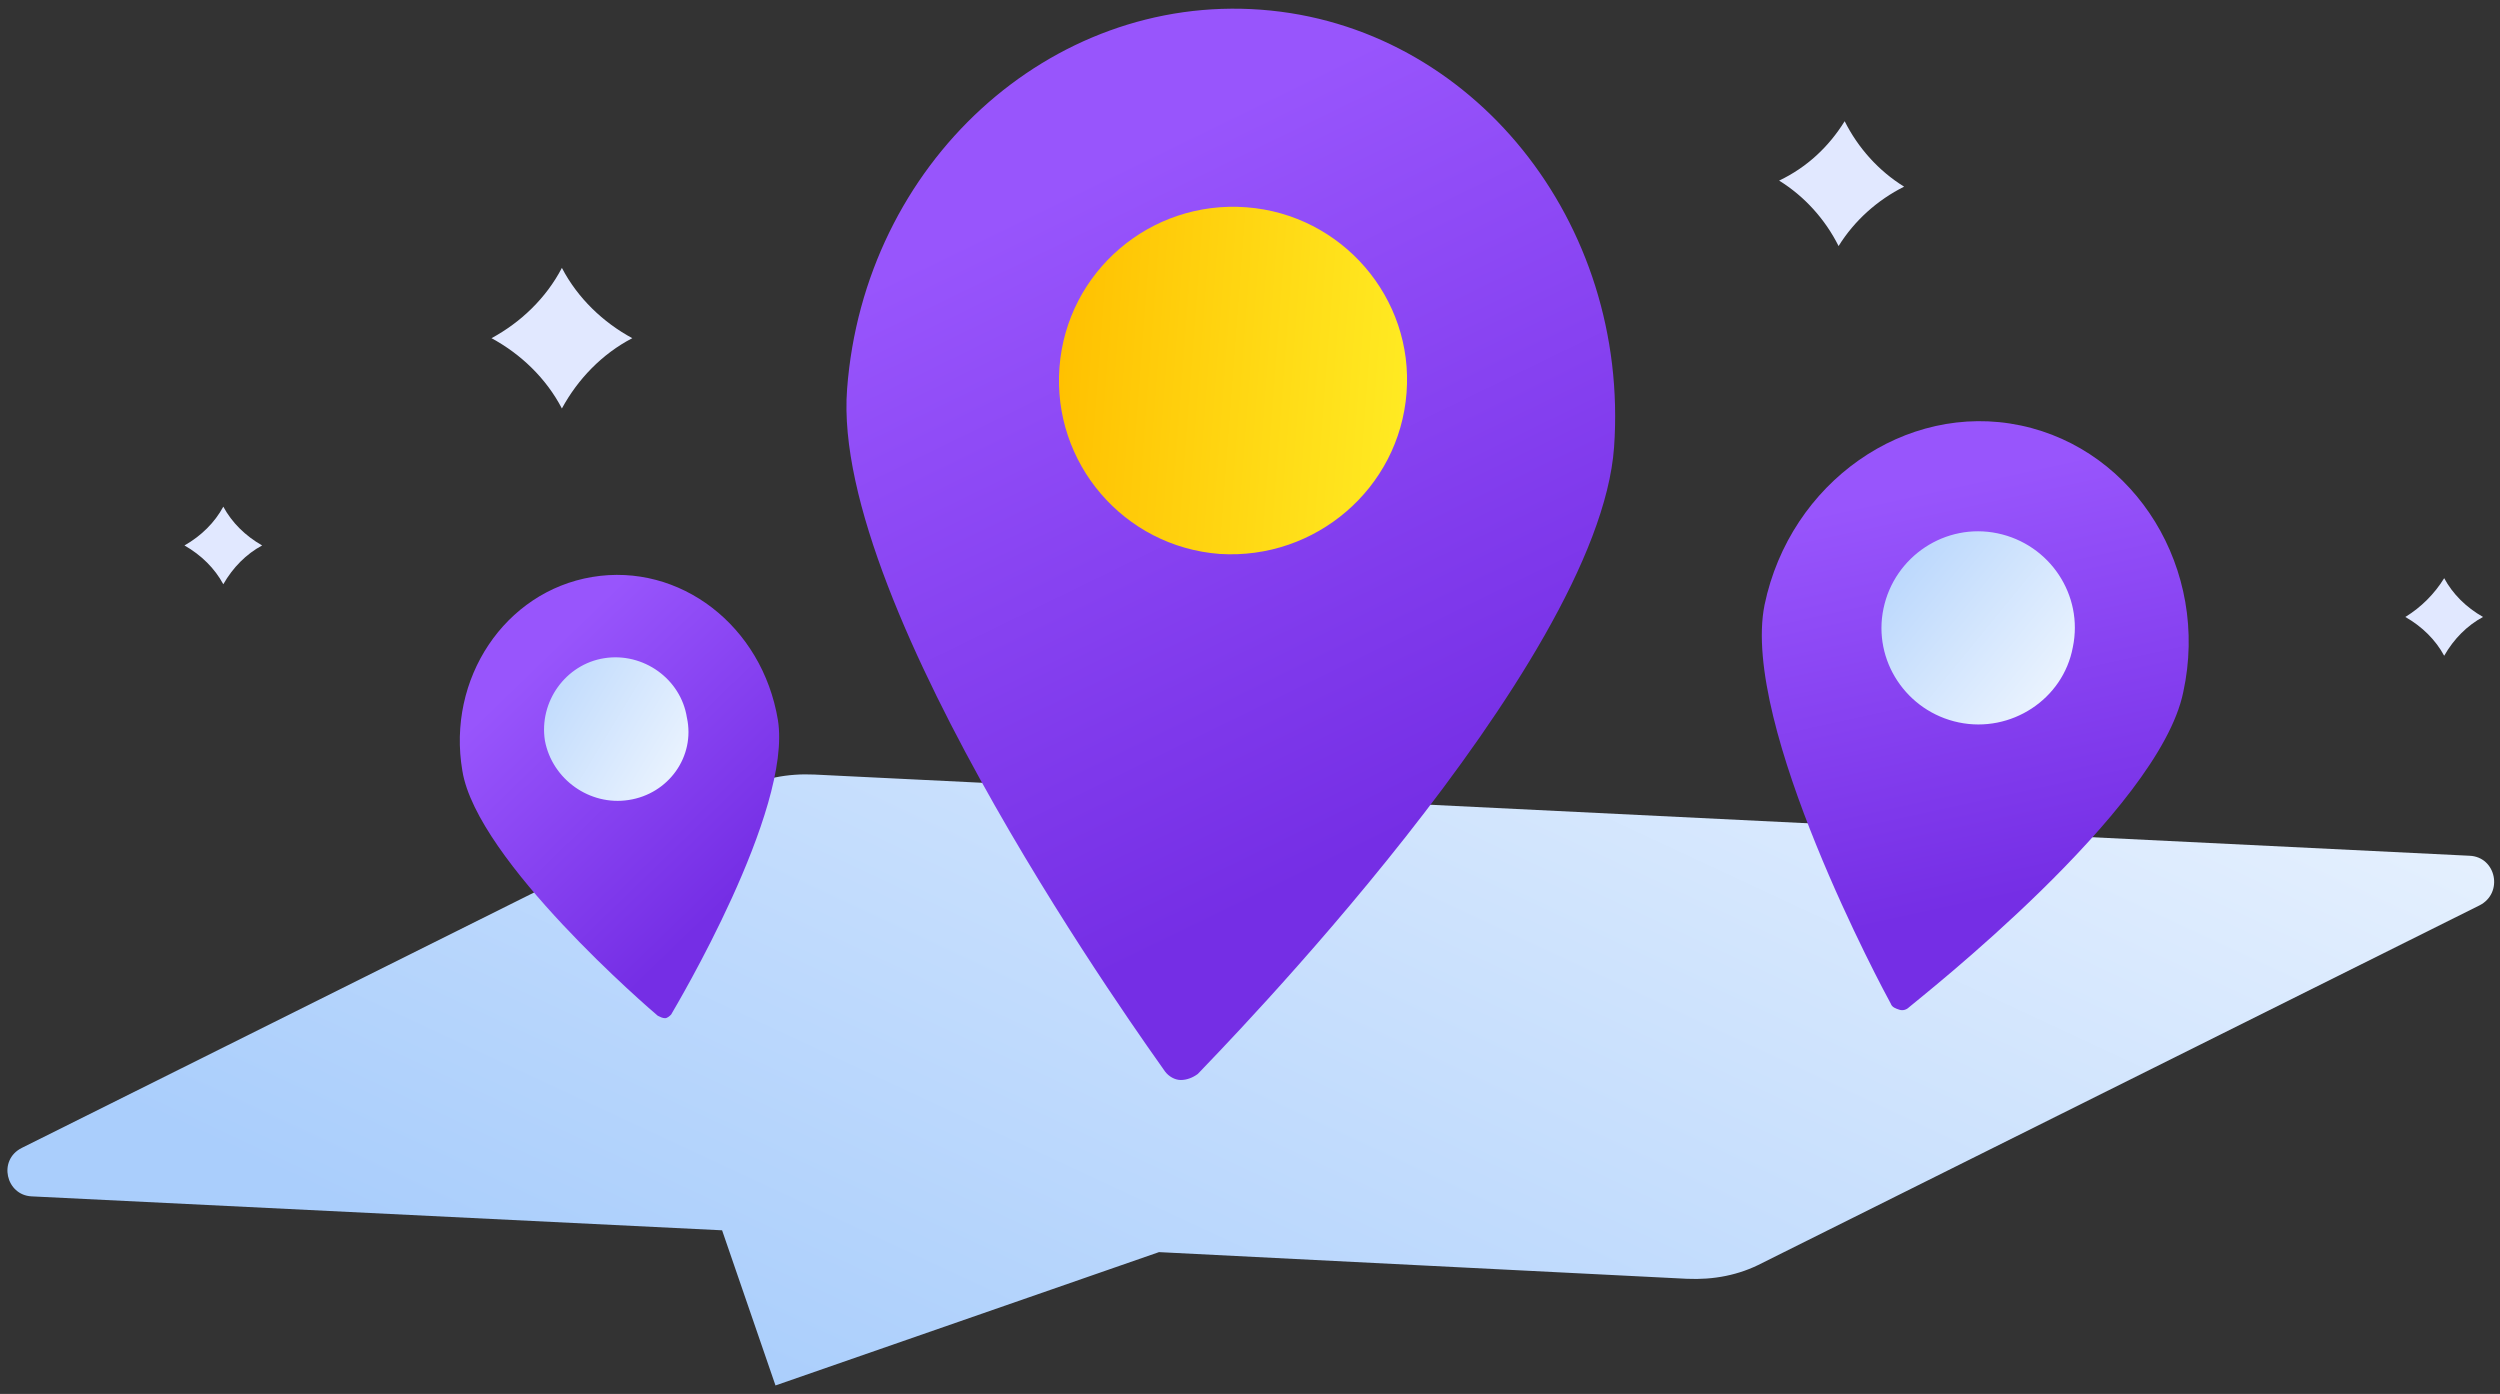 <?xml version="1.0" encoding="UTF-8"?>
<svg width="165px" height="92px" viewBox="0 0 165 92" version="1.1" xmlns="http://www.w3.org/2000/svg" xmlns:xlink="http://www.w3.org/1999/xlink">
    <rect x="0" y="0" width="165" height="92" fill="#333333" stroke="none"/>
    <!-- Generator: sketchtool 51.2 (57519) - http://www.bohemiancoding.com/sketch -->
    <title>E5DE914C-33C7-4CC1-B2AC-B0D8BB733037</title>
    <desc>Created with sketchtool.</desc>
    <defs>
        <linearGradient x1="7.479%" y1="63.4%" x2="140.54%" y2="-5.956%" id="linearGradient-1">
            <stop stop-color="#AACEFC" offset="1.531%"></stop>
            <stop stop-color="#FFFFFF" offset="100%"></stop>
        </linearGradient>
        <linearGradient x1="41.463%" y1="13.134%" x2="65.108%" y2="79.463%" id="linearGradient-2">
            <stop stop-color="#9855FC" offset="1.02%"></stop>
            <stop stop-color="#752EE5" offset="100%"></stop>
        </linearGradient>
        <linearGradient x1="0.084%" y1="46.18%" x2="99.7%" y2="53.679%" id="linearGradient-3">
            <stop stop-color="#FFC000" offset="0%"></stop>
            <stop stop-color="#FFEB23" offset="100%"></stop>
        </linearGradient>
        <linearGradient x1="33.645%" y1="15.222%" x2="78.545%" y2="76.005%" id="linearGradient-4">
            <stop stop-color="#9855FC" offset="1.02%"></stop>
            <stop stop-color="#752EE5" offset="100%"></stop>
        </linearGradient>
        <linearGradient x1="-43.775%" y1="-6.377%" x2="135.483%" y2="100.589%" id="linearGradient-5">
            <stop stop-color="#AACEFC" offset="1.531%"></stop>
            <stop stop-color="#FFFFFF" offset="100%"></stop>
        </linearGradient>
        <linearGradient x1="46.018%" y1="12.677%" x2="57.513%" y2="81.395%" id="linearGradient-6">
            <stop stop-color="#9855FC" offset="1.02%"></stop>
            <stop stop-color="#752EE5" offset="100%"></stop>
        </linearGradient>
        <linearGradient x1="-15.899%" y1="-3.793%" x2="119.009%" y2="106.016%" id="linearGradient-7">
            <stop stop-color="#AACEFC" offset="1.531%"></stop>
            <stop stop-color="#FFFFFF" offset="100%"></stop>
        </linearGradient>
    </defs>
    <g id="Mobile" stroke="none" stroke-width="1" fill="none" fill-rule="evenodd">
        <g id="homepage-mobile" transform="translate(-118, -2140)" fill-rule="nonzero">
            <g id="4" transform="translate(22, 2140)">
                <g id="illustration-4" transform="translate(96, 0)">
                    <path d="M121.748,8 C122.629,9.76 123.99,11.28 125.672,12.32 C123.91,13.2 122.388,14.56 121.347,16.24 C120.466,14.48 119.104,12.96 117.422,11.92 C119.265,11.04 120.706,9.68 121.748,8 Z" id="Shape" fill="#E1E8FF"></path>
                    <path d="M14.738,33.44 C15.299,34.48 16.18,35.36 17.301,36 C16.26,36.56 15.379,37.44 14.738,38.56 C14.177,37.52 13.296,36.64 12.175,36 C13.296,35.36 14.177,34.48 14.738,33.44 Z" id="Shape" fill="#E1E8FF"></path>
                    <path d="M161.316,38.16 C161.876,39.2 162.757,40.08 163.879,40.72 C162.837,41.28 161.956,42.16 161.316,43.28 C160.755,42.24 159.874,41.36 158.752,40.72 C159.794,40.08 160.675,39.2 161.316,38.16 Z" id="Shape" fill="#E1E8FF"></path>
                    <path d="M37.085,17.68 C38.126,19.68 39.808,21.28 41.731,22.32 C39.728,23.36 38.126,25.04 37.085,26.96 C36.044,24.96 34.362,23.36 32.439,22.32 C34.362,21.28 36.044,19.68 37.085,17.68 Z" id="Shape" fill="#E1E8FF"></path>
                    <path d="M162.998,56.48 L53.745,51.12 C51.983,51.04 50.301,51.36 48.779,52.16 L1.442,75.76 C-0.16,76.56 0.4,78.88 2.083,78.96 L47.658,81.2 L51.182,91.44 L76.493,82.64 L111.335,84.4 C113.097,84.48 114.779,84.16 116.301,83.36 L163.638,59.76 C165.24,58.96 164.76,56.56 162.998,56.48 Z" id="Shape" fill="url(#linearGradient-1)"></path>
                    <path d="M83.221,0.64 C69.284,-0.4 57.029,10.8 55.908,25.68 C54.786,40.16 76.012,69.44 76.893,70.72 C77.133,71.04 77.534,71.28 77.934,71.28 C78.335,71.28 78.735,71.12 79.056,70.88 C80.097,69.76 105.488,44 106.529,29.52 C107.57,14.64 97.158,1.68 83.221,0.64 Z" id="Shape" fill="url(#linearGradient-2)"></path>
                    <path d="M80.498,36.56 C74.17,36.08 69.444,30.56 69.925,24.24 C70.405,17.92 75.932,13.2 82.26,13.68 C88.587,14.16 93.313,19.68 92.833,25.92 C92.352,32.24 86.825,36.96 80.498,36.56 Z" id="Shape" fill="url(#linearGradient-3)"></path>
                    <path d="M39.087,38.08 C33.32,39.04 29.476,44.8 30.517,50.88 C31.478,56.8 42.932,66.64 43.413,67.04 C43.573,67.12 43.733,67.2 43.893,67.2 C44.053,67.2 44.214,67.04 44.294,66.96 C44.614,66.4 52.303,53.52 51.342,47.52 C50.301,41.28 44.854,37.12 39.087,38.08 Z" id="Shape" fill="url(#linearGradient-4)"></path>
                    <path d="M41.49,52.8 C38.927,53.2 36.444,51.44 35.964,48.88 C35.563,46.32 37.325,43.84 39.888,43.44 C42.451,43.04 44.934,44.8 45.335,47.36 C45.896,49.92 44.133,52.4 41.49,52.8 Z" id="Shape" fill="url(#linearGradient-5)"></path>
                    <path d="M133.362,28.08 C125.752,26.48 118.143,31.84 116.461,39.92 C114.859,47.84 124.391,65.52 124.791,66.24 C124.871,66.48 125.112,66.56 125.352,66.64 C125.592,66.72 125.833,66.64 125.993,66.48 C126.633,65.92 142.493,53.52 144.095,45.68 C145.857,37.6 140.971,29.68 133.362,28.08 Z" id="Shape" fill="url(#linearGradient-6)"></path>
                    <path d="M129.277,47.68 C125.833,46.96 123.59,43.6 124.311,40.16 C125.032,36.72 128.396,34.48 131.84,35.2 C135.284,35.92 137.527,39.28 136.806,42.72 C136.165,46.16 132.721,48.4 129.277,47.68 Z" id="Shape" fill="url(#linearGradient-7)"></path>
                </g>
            </g>
        </g>
    </g>
</svg>